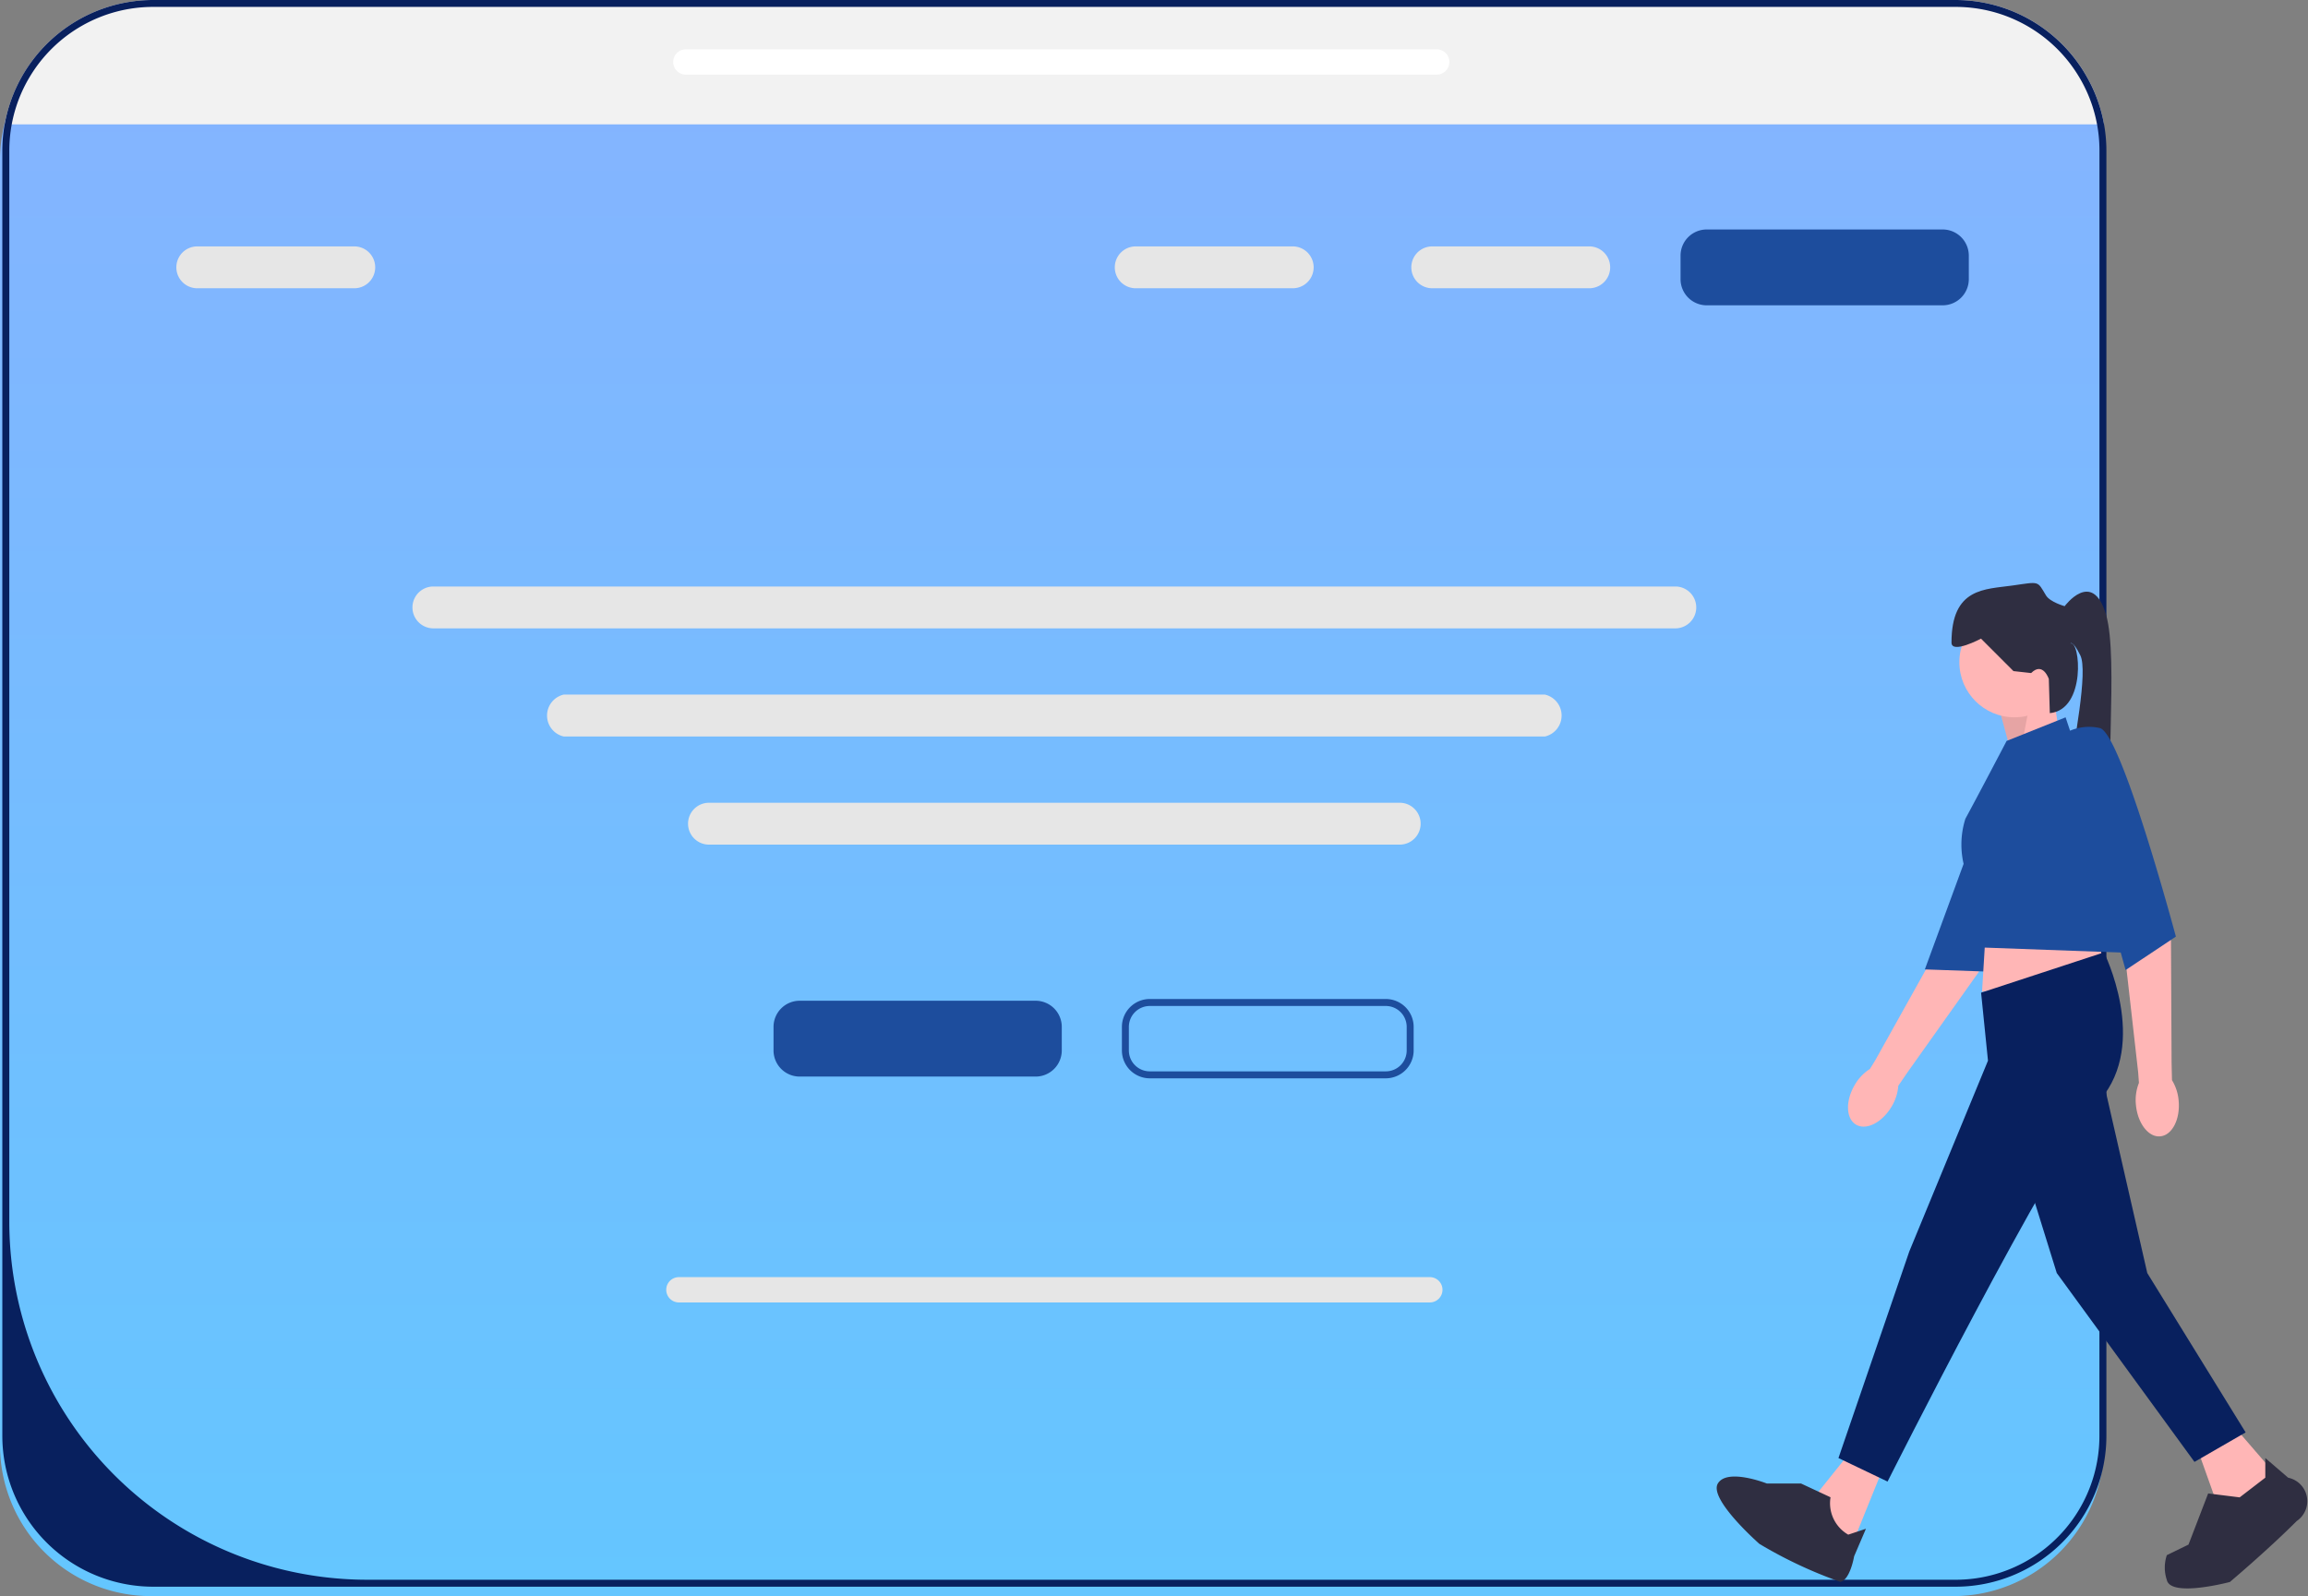 <svg xmlns="http://www.w3.org/2000/svg" xmlns:xlink="http://www.w3.org/1999/xlink" width="95.193" height="65.84" viewBox="0 0 95.193 65.84">
  <rect x="0" y="0" width="95.193" height="65.84" fill="#808080" stroke="none"/>
  <defs>
    <linearGradient id="linear-gradient" x1="0.5" x2="0.5" y2="1" gradientUnits="objectBoundingBox">
      <stop offset="0" stop-color="#86b3ff"/>
      <stop offset="1" stop-color="#64c6ff"/>
    </linearGradient>
  </defs>
  <g id="Group_10285" data-name="Group 10285" transform="translate(-688.904 -885.74)">
    <g id="Group_10282" data-name="Group 10282" transform="translate(689 885.74)">
      <path id="Path_4077" data-name="Path 4077" d="M86.685,5.13a6.154,6.154,0,0,0-.7-1.944A6.222,6.222,0,0,0,80.562,0H6.22A6.225,6.225,0,0,0,.791,3.186,6.212,6.212,0,0,0,0,6.22V59.232a6.227,6.227,0,0,0,6.22,6.22H80.562a6.223,6.223,0,0,0,6.22-6.22V6.22A6.2,6.2,0,0,0,86.685,5.13Z" transform="translate(-0.096 0.388)" fill="url(#linear-gradient)"/>
      <path id="Path_4044" data-name="Path 4044" d="M87.259,5.13H.67a6.151,6.151,0,0,1,.695-1.944A6.225,6.225,0,0,1,6.794,0H81.135a6.222,6.222,0,0,1,5.427,3.186A6.153,6.153,0,0,1,87.259,5.13Z" transform="translate(-0.574)" fill="#f2f2f2"/>
      <path id="Path_4046" data-name="Path 4046" d="M197.322,200.867H156.845a.887.887,0,0,1,0-1.727h40.477a.887.887,0,0,1,0,1.727Z" transform="translate(-133.694 -170.487)" fill="#e6e6e6"/>
      <path id="Path_4047" data-name="Path 4047" d="M86.685,5.13a6.154,6.154,0,0,0-.7-1.944A6.222,6.222,0,0,0,80.562,0H6.22A6.225,6.225,0,0,0,.791,3.186,6.212,6.212,0,0,0,0,6.22V59.232a6.227,6.227,0,0,0,6.22,6.22H80.562a6.223,6.223,0,0,0,6.22-6.22V6.22A6.2,6.2,0,0,0,86.685,5.13Zm-.191,54.1A5.934,5.934,0,0,1,81.37,65.11a5.994,5.994,0,0,1-.809.055H15.056A14.769,14.769,0,0,1,.288,50.395V6.22a5.925,5.925,0,0,1,.1-1.091,5.866,5.866,0,0,1,.734-1.944,5.929,5.929,0,0,1,5.1-2.9H80.562a5.929,5.929,0,0,1,5.1,2.9,5.866,5.866,0,0,1,.734,1.944,5.925,5.925,0,0,1,.1,1.091Z" fill="#08205e"/>
      <g id="Group_10281" data-name="Group 10281" transform="translate(70.708 24.049)">
        <path id="Path_4048" data-name="Path 4048" d="M573.029,200.629l-.487-1.785,2.191-.811.243,1.623Z" transform="translate(-560.87 -193.587)" fill="#ffb6b6"/>
        <path id="Path_4049" data-name="Path 4049" d="M573.029,202.219l-.487-1.785,1.29-.544-.4,2.1Z" transform="translate(-560.87 -195.177)" opacity="0.1" style="mix-blend-mode: normal;isolation: isolate"/>
        <g id="Group_10279" data-name="Group 10279" transform="translate(5.417 6.531)">
          <path id="Path_4050" data-name="Path 4050" d="M529.393,239.951c-.418-.249-.441-.984-.049-1.642a1.916,1.916,0,0,1,.624-.655l.23-.375,2.907-5.211s1.272-4.915,1.79-5.509a1.435,1.435,0,0,1,1.267-.454l.664.59-2.371,6.961-2.926,4.121-.392.573a1.916,1.916,0,0,1-.278.861c-.391.658-1.048.989-1.466.74Z" transform="translate(-529.064 -224.14)" fill="#ffb6b6"/>
          <path id="Path_4051" data-name="Path 4051" d="M554.543,212.534a2,2,0,0,1,1.508.682c.583.718-2.473,8.813-2.473,8.813l-2.489-.088,3.454-9.407Z" transform="translate(-547.92 -212.533)" fill="#1d4d9d"/>
        </g>
        <circle id="Ellipse_19" data-name="Ellipse 19" cx="2.272" cy="2.272" r="2.272" transform="translate(10.009 0.996)" fill="#ffb6b6"/>
        <path id="Path_4052" data-name="Path 4052" d="M523.415,416.7l-1.542,3.814-.893-.893-.325-1.7,1.3-1.623Z" transform="translate(-516.449 -380.444)" fill="#ffb6b6"/>
        <path id="Path_4053" data-name="Path 4053" d="M630.564,409.526l1.542,1.785-.73,1.461-1.623-.243-.811-2.272Z" transform="translate(-609.153 -374.65)" fill="#ffb6b6"/>
        <path id="Path_4054" data-name="Path 4054" d="M567.669,261.48l-.2,3.287,5.031-.893-.325-2.029Z" transform="translate(-556.524 -247.906)" fill="#ffb6b6"/>
        <path id="Path_4055" data-name="Path 4055" d="M532.179,274.705l5.072-1.664s1.866,3.733-.162,6.086-8.764,15.743-8.764,15.743L526.3,293.9l2.921-8.521,3.246-7.871-.284-2.8Z" transform="translate(-521.277 -257.804)" fill="#08205e"/>
        <path id="Path_4056" data-name="Path 4056" d="M579.578,305.753l1.948,8.521,4.057,6.573-2.11,1.217-5.68-7.79-1.866-6.005Z" transform="translate(-563.766 -285.809)" fill="#08205e"/>
        <path id="Path_4057" data-name="Path 4057" d="M494.894,423.6h-1.405s-1.64-.649-2.024,0,1.715,2.49,1.715,2.49a18.4,18.4,0,0,0,3.338,1.567c.406-.081.568-1.055.568-1.055l.487-1.136-.73.243a1.494,1.494,0,0,1-.73-1.542l-1.217-.568Z" transform="translate(-491.417 -386.453)" fill="#2f2e41"/>
        <path id="Path_4058" data-name="Path 4058" d="M624.109,418.8v-.811l.943.811a.988.988,0,0,1,.355,1.785c-1.217,1.217-2.759,2.516-2.759,2.516s-2.434.649-2.6-.081a1.6,1.6,0,0,1,0-1.026l.893-.435.811-2.11,1.3.162,1.055-.811Z" transform="translate(-601.481 -381.893)" fill="#2f2e41"/>
        <path id="Path_4059" data-name="Path 4059" d="M562.011,170.855l-.73-.081-1.339-1.339s-1.217.649-1.217.162c0-2.272,1.38-2.191,2.516-2.353s1.014-.2,1.38.406c.167.278.771.446.771.446s1.136-1.542,1.7.325-.162,7.628.406,8.115-2.332.973-2.018-.934.882-4.828.558-5.477-.406-.487-.406-.487c.4-.164.665,2.729-.852,2.87l-.041-1.41s-.243-.73-.73-.243Z" transform="translate(-549.04 -167.14)" fill="#2f2e41"/>
        <path id="Path_4060" data-name="Path 4060" d="M563.254,206.62l2.434-.974,3.246,9.738-6.679-.243-.6-2.906a3.531,3.531,0,0,1-.1-2.405c.487-.893,1.7-3.209,1.7-3.209Z" transform="translate(-551.297 -200.105)" fill="#1d4d9d"/>
        <g id="Group_10280" data-name="Group 10280" transform="translate(14.188 5.926)">
          <path id="Path_4061" data-name="Path 4061" d="M602.077,235.37c-.485.042-.932-.543-1-1.305a1.915,1.915,0,0,1,.125-.9l-.032-.439L600.5,226.8a46.748,46.748,0,0,1-1.184-5.634,3,3,0,0,1,.192-.993l.884.092,2.132,7.038.025,5.054.016.695a1.914,1.914,0,0,1,.276.861c.066.762-.275,1.414-.76,1.456Z" transform="translate(-597.974 -218.47)" fill="#ffb6b6"/>
          <path id="Path_4062" data-name="Path 4062" d="M590.026,208.711a2,2,0,0,1,1.623-.325c.893.243,3.129,8.6,3.129,8.6l-2.074,1.38Z" transform="translate(-590.026 -208.326)" fill="#1d4d9d"/>
        </g>
      </g>
      <path id="Path_4063" data-name="Path 4063" d="M231.874,290.026h-9.735a1.079,1.079,0,0,1-1.077-1.077v-.974a1.079,1.079,0,0,1,1.077-1.077h9.735a1.079,1.079,0,0,1,1.077,1.077v.974A1.079,1.079,0,0,1,231.874,290.026Z" transform="translate(-189.254 -245.617)" fill="#1d4d9d"/>
      <path id="Path_4064" data-name="Path 4064" d="M491.874,68.9h-9.735a1.079,1.079,0,0,1-1.077-1.077v-.974a1.079,1.079,0,0,1,1.077-1.077h9.735a1.079,1.079,0,0,1,1.077,1.077v.974A1.079,1.079,0,0,1,491.874,68.9Z" transform="translate(-411.844 -56.306)" fill="#1d4d9d"/>
      <path id="Path_4065" data-name="Path 4065" d="M331.813,289.67h-9.735a1.151,1.151,0,0,1-1.149-1.149v-.974a1.151,1.151,0,0,1,1.149-1.149h9.735a1.151,1.151,0,0,1,1.149,1.149v.974A1.151,1.151,0,0,1,331.813,289.67Zm-9.735-2.984a.863.863,0,0,0-.862.861v.974a.863.863,0,0,0,.862.862h9.735a.863.863,0,0,0,.862-.862v-.974a.863.863,0,0,0-.862-.861Z" transform="translate(-274.752 -245.189)" fill="#1d4d9d"/>
      <path id="Path_4066" data-name="Path 4066" d="M169.648,169.867H118.425a.863.863,0,1,1,0-1.727h51.223a.863.863,0,1,1,0,1.727Z" transform="translate(-100.646 -143.947)" fill="#e6e6e6"/>
      <path id="Path_4067" data-name="Path 4067" d="M57.228,72.367H50.753a.863.863,0,1,1,0-1.727h6.475a.863.863,0,1,1,0,1.727Z" transform="translate(-42.712 -60.476)" fill="#e6e6e6"/>
      <path id="Path_4068" data-name="Path 4068" d="M326.228,72.367h-6.475a.863.863,0,1,1,0-1.727h6.475a.863.863,0,0,1,0,1.727Z" transform="translate(-273.006 -60.476)" fill="#e6e6e6"/>
      <path id="Path_4069" data-name="Path 4069" d="M411.228,72.367h-6.475a.863.863,0,1,1,0-1.727h6.475a.863.863,0,0,1,0,1.727Z" transform="translate(-345.776 -60.476)" fill="#e6e6e6"/>
      <path id="Path_4070" data-name="Path 4070" d="M225.914,231.867H197.425a.863.863,0,1,1,0-1.727h28.489a.863.863,0,0,1,0,1.727Z" transform="translate(-168.279 -197.026)" fill="#e6e6e6"/>
      <path id="Path_4071" data-name="Path 4071" d="M221.8,367.184H190.828a.522.522,0,0,1,0-1.044H221.8a.522.522,0,0,1,0,1.044Z" transform="translate(-162.923 -313.458)" fill="#e6e6e6"/>
      <path id="Path_4072" data-name="Path 4072" d="M223.8,15.184H192.831a.522.522,0,1,1,0-1.044H223.8a.522.522,0,0,1,0,1.044Z" transform="translate(-164.639 -12.105)" fill="#fff"/>
    </g>
  </g>
</svg>

